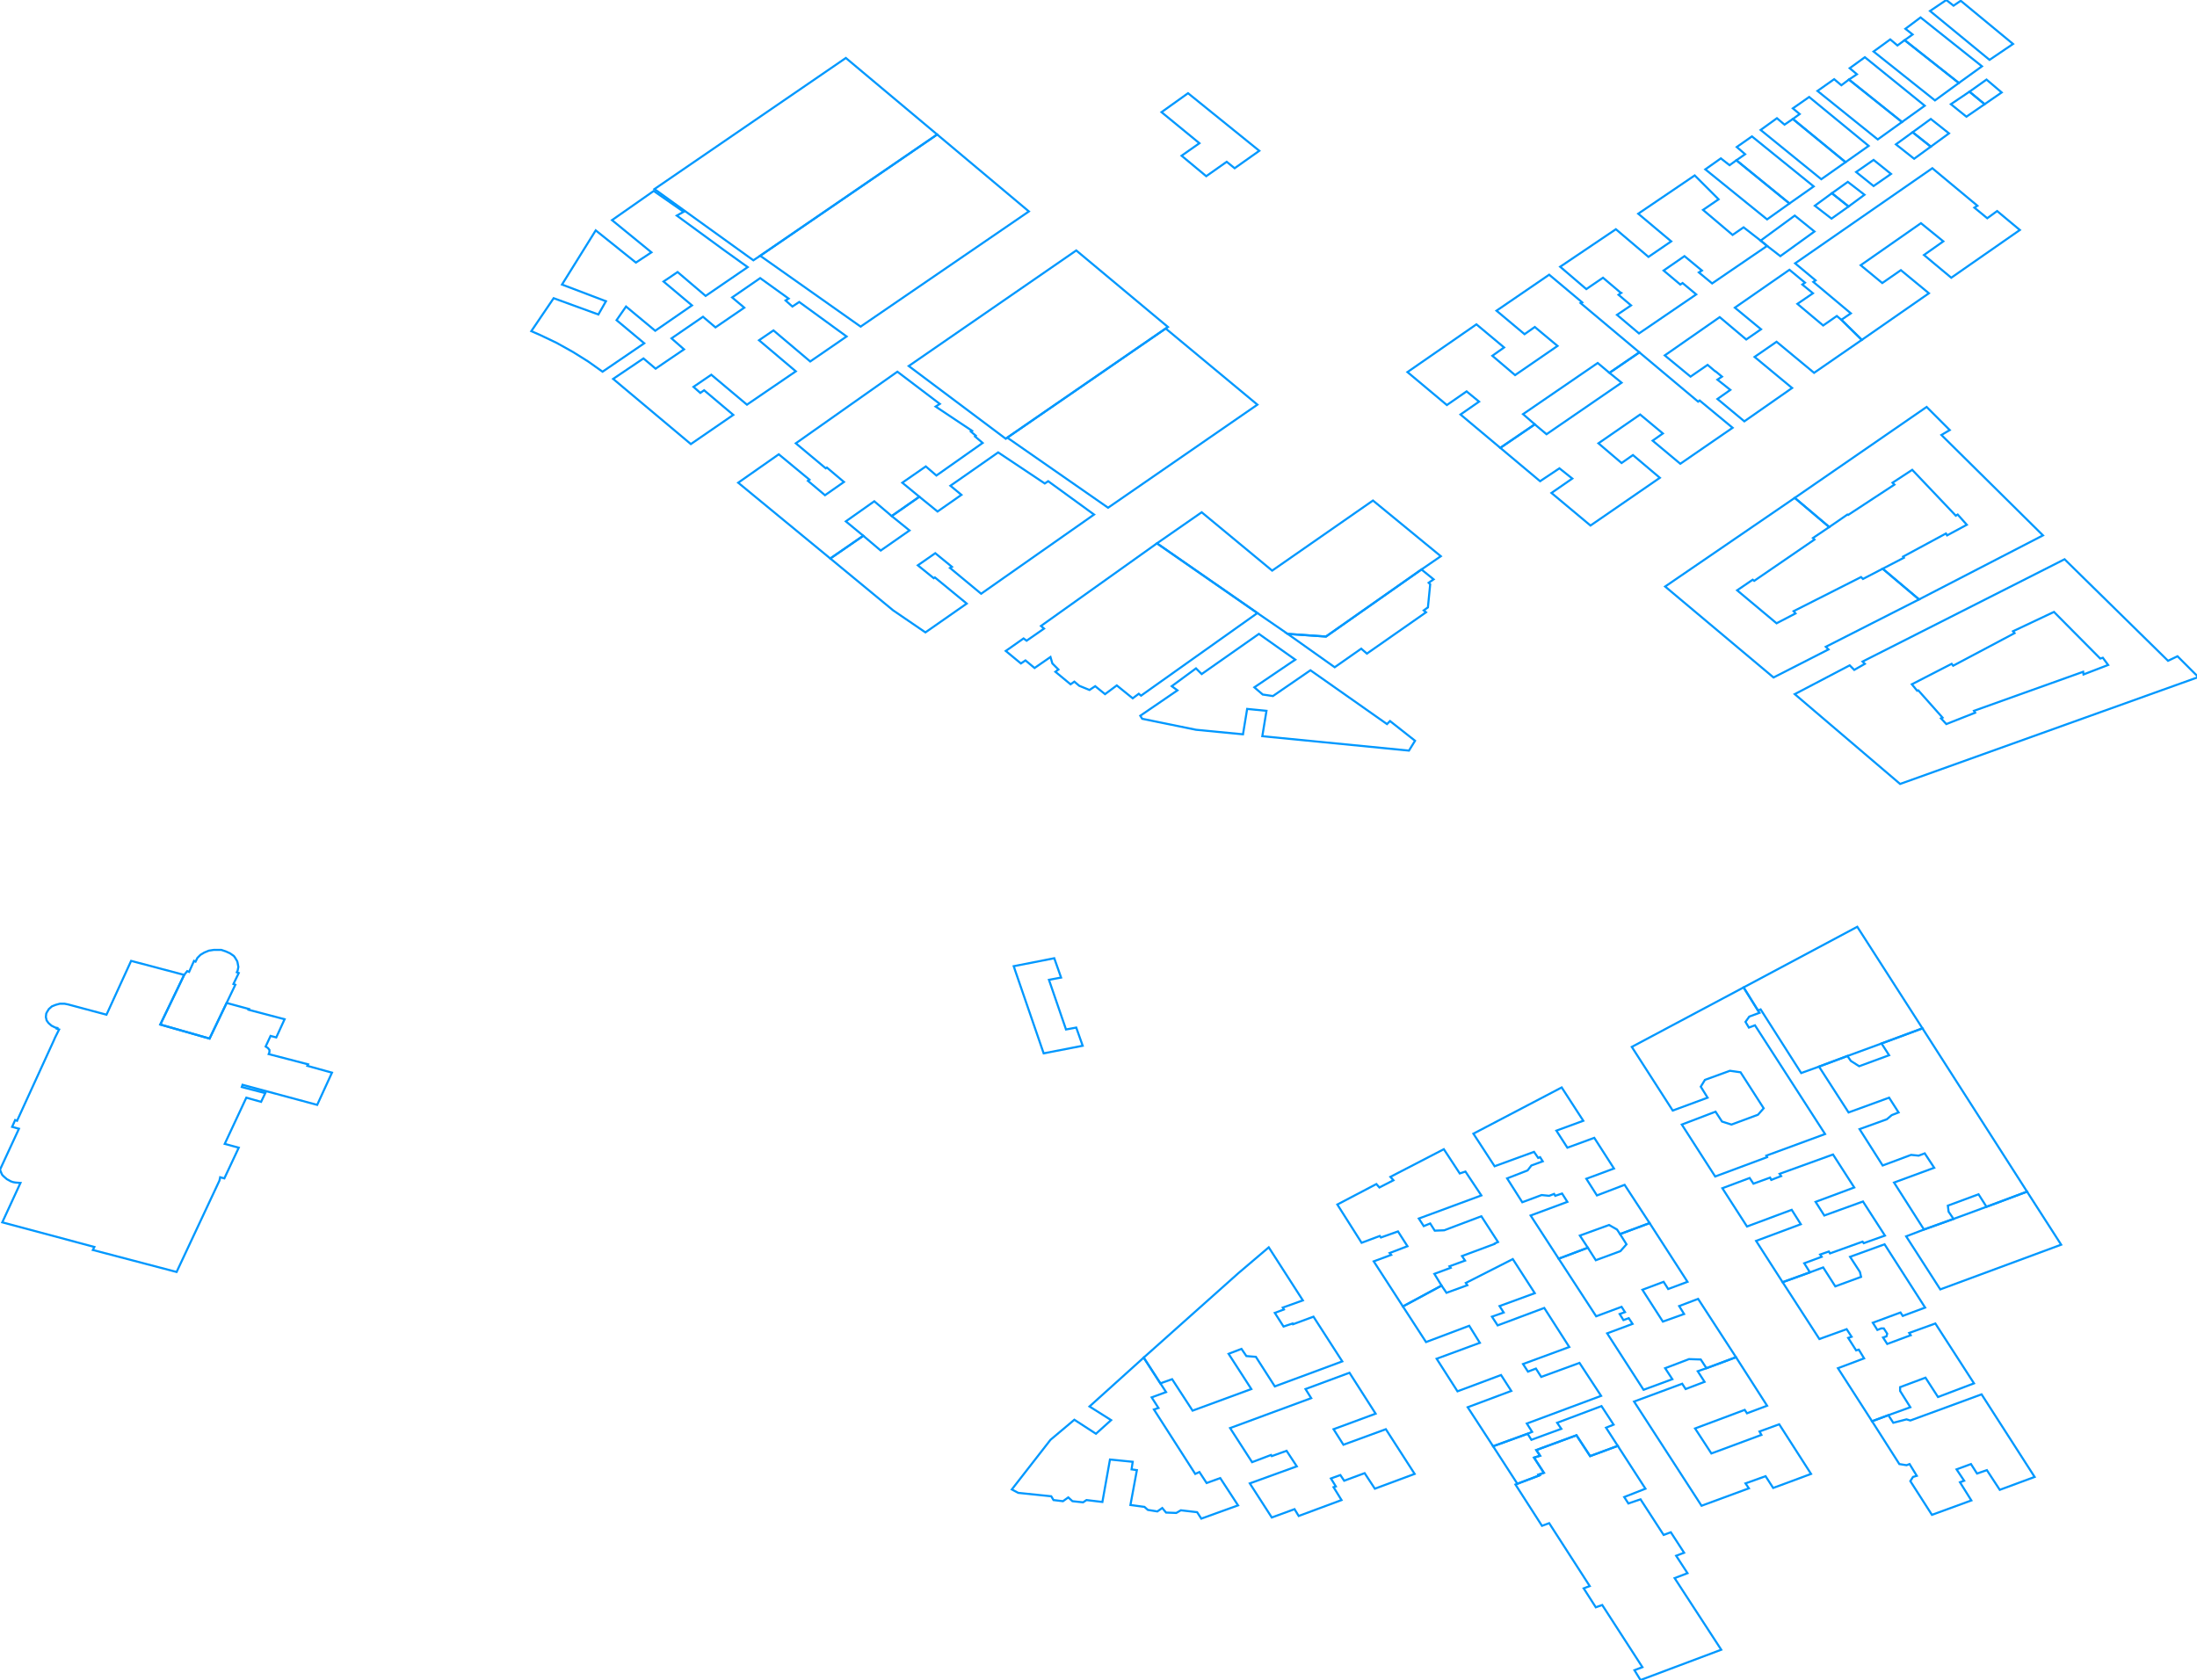 <?xml version="1.0" encoding="iso-8859-1" standalone="no"?>
<!DOCTYPE svg PUBLIC "-//W3C//DTD SVG 1.0//EN" "http://www.w3.org/TR/2001/REC-SVG-20010904/DTD/svg10.dtd">
<svg xmlns="http://www.w3.org/2000/svg" width="1046" height="800">
<path style="fill:rgb(255, 0, 0);fill-opacity:0;fill-rule:evenodd;stroke:rgb(0, 152, 255);stroke-width:1;" d="M 0, 556.969 L 9.021, 537.483 L 5.774, 536.581 L 7.217, 533.333 L 8.119, 533.694 L 25.62, 495.444 L 26.162, 494.181 L 28.146, 490.212 L 27.064, 489.851 L 27.244, 489.49 L 26.342, 489.31 L 24.538, 488.408 L 23.094, 487.145 L 22.192, 485.882 L 21.831, 484.258 L 22.012, 482.634 L 22.373, 481.912 L 23.275, 480.469 L 24.718, 479.206 L 26.522, 478.484 L 28.507, 477.943 L 30.672, 477.943 L 32.476, 478.304 L 50.699, 483.175 L 62.427, 457.555 L 87.686, 464.231 L 76.319, 487.866 L 99.775, 494.542 L 107.894, 477.582 L 118.539, 480.469 L 118.358, 480.83 L 135.498, 485.341 L 131.529, 494.001 L 128.823, 493.279 L 126.477, 498.331 L 127.56, 499.053 L 128.281, 499.955 L 128.281, 501.037 L 127.921, 501.94 L 146.685, 506.811 L 146.324, 507.533 L 158.051, 510.78 L 151.015, 526.116 L 115.471, 516.554 L 115.111, 517.636 L 126.297, 520.523 L 124.312, 524.673 L 117.276, 522.688 L 106.991, 544.7 L 113.667, 546.504 L 106.811, 561.119 L 104.826, 560.577 L 104.465, 562.201 L 84.078, 605.683 L 44.204, 595.219 L 44.926, 593.775 L 1.083, 582.048 L 9.743, 563.284 L 7.397, 563.103 L 6.315, 562.923 L 5.232, 562.562 L 3.248, 561.479 L 1.804, 560.217 L 1.083, 559.495 L 0.722, 558.773 L 0, 556.969 z "/>
<path style="fill:rgb(0, 255, 0);fill-opacity:0;fill-rule:evenodd;stroke:rgb(0, 152, 255);stroke-width:1;" d="M 854.488, 330.537 L 880.65, 316.825 L 882.815, 318.99 L 887.866, 316.103 L 886.784, 315.02 L 982.95, 266.306 L 1032.21, 314.659 L 1036.72, 312.494 L 1046.64, 322.418 L 904.646, 373.297 L 854.488, 330.537 z M 910.239, 325.846 L 912.765, 328.913 L 913.306, 328.733 L 924.853, 341.723 L 924.132, 342.084 L 926.658, 344.79 L 940.37, 339.378 L 939.829, 338.475 L 991.791, 319.892 L 991.971, 321.155 L 1003.7, 316.644 L 1001.17, 313.216 L 999.91, 313.577 L 977.898, 291.385 L 958.412, 300.586 L 959.134, 301.488 L 929.905, 317.005 L 929.184, 316.103 L 910.239, 325.846 z "/>
<path style="fill:rgb(0, 0, 255);fill-opacity:0;fill-rule:evenodd;stroke:rgb(0, 152, 255);stroke-width:1;" d="M 311.592, 90.032 L 402.706, 27.605 L 446.189, 64.05 L 361.931, 121.786 L 358.683, 123.951 L 311.592, 90.032 z "/>
<path style="fill:rgb(255, 255, 0);fill-opacity:0;fill-rule:evenodd;stroke:rgb(0, 152, 255);stroke-width:1;" d="M 361.931, 121.786 L 446.189, 64.05 L 489.851, 100.677 L 409.743, 155.525 L 361.931, 121.786 z "/>
<path style="fill:rgb(255, 0, 0);fill-opacity:0;fill-rule:evenodd;stroke:rgb(0, 152, 255);stroke-width:1;" d="M 432.657, 174.29 L 512.404, 119.26 L 556.067, 155.706 L 554.984, 156.428 L 479.567, 208.39 L 478.845, 208.931 L 432.657, 174.29 z "/>
<path style="fill:rgb(0, 255, 0);fill-opacity:0;fill-rule:evenodd;stroke:rgb(0, 152, 255);stroke-width:1;" d="M 721.516, 706.901 L 722.418, 706.54 L 732.882, 702.571 L 732.521, 702.21 L 735.047, 701.308 L 730.356, 694.091 L 733.243, 693.189 L 731.439, 690.483 L 750.564, 683.446 L 757.059, 693.369 L 770.23, 688.498 L 783.401, 708.886 L 773.297, 712.855 L 775.282, 715.922 L 781.055, 713.938 L 792.061, 730.898 L 795.489, 729.635 L 801.804, 739.378 L 798.015, 740.821 L 803.428, 749.12 L 797.294, 751.466 L 819.486, 785.566 L 781.055, 800 L 778.169, 795.309 L 781.958, 793.866 L 762.833, 764.276 L 759.765, 765.359 L 753.992, 756.337 L 756.879, 755.255 L 737.573, 725.304 L 734.145, 726.567 L 721.516, 706.901 z "/>
<path style="fill:rgb(0, 0, 255);fill-opacity:0;fill-rule:evenodd;stroke:rgb(0, 152, 255);stroke-width:1;" d="M 479.567, 208.39 L 554.984, 156.428 L 598.647, 192.693 L 527.56, 241.768 L 479.567, 208.39 z "/>
<path style="fill:rgb(255, 255, 0);fill-opacity:0;fill-rule:evenodd;stroke:rgb(0, 152, 255);stroke-width:1;" d="M 395.309, 265.945 L 411.006, 255.12 L 419.305, 262.156 L 433.018, 252.594 L 424.538, 245.737 L 437.709, 236.536 L 446.369, 243.572 L 457.736, 235.634 L 452.503, 231.304 L 475.237, 215.426 L 497.429, 230.221 L 499.053, 229.138 L 520.884, 245.016 L 467.118, 282.724 L 452.323, 270.456 L 453.225, 269.914 L 445.286, 263.419 L 436.987, 269.193 L 444.565, 275.327 L 445.106, 274.966 L 460.262, 287.415 L 440.595, 301.128 L 425.259, 290.663 L 395.309, 265.945 z "/>
<path style="fill:rgb(255, 0, 0);fill-opacity:0;fill-rule:evenodd;stroke:rgb(0, 152, 255);stroke-width:1;" d="M 478.845, 309.968 L 487.325, 304.014 L 488.769, 305.097 L 497.068, 299.323 L 495.625, 298.06 L 550.834, 258.728 L 598.647, 291.926 L 543.257, 331.258 L 542.174, 330.356 L 539.287, 332.521 L 531.71, 326.387 L 526.116, 330.537 L 521.425, 326.748 L 518.719, 328.552 L 513.848, 326.567 L 511.502, 324.583 L 509.698, 325.846 L 502.481, 319.892 L 503.924, 318.809 L 501.037, 315.922 L 500.135, 312.855 L 492.558, 318.088 L 488.227, 314.479 L 486.062, 315.922 L 478.845, 309.968 z "/>
<path style="fill:rgb(0, 255, 0);fill-opacity:0;fill-rule:evenodd;stroke:rgb(0, 152, 255);stroke-width:1;" d="M 351.466, 229.86 L 370.771, 216.328 L 385.386, 228.417 L 384.664, 228.958 L 392.783, 235.814 L 401.804, 229.499 L 393.685, 222.643 L 393.144, 223.004 L 378.89, 211.096 L 427.244, 176.996 L 447.452, 192.332 L 445.467, 193.595 L 462.788, 205.142 L 462.246, 205.503 L 464.592, 207.488 L 464.231, 207.848 L 467.839, 210.916 L 445.828, 226.432 L 440.776, 222.102 L 429.59, 229.86 L 437.709, 236.536 L 424.538, 245.737 L 416.238, 238.701 L 402.706, 248.263 L 411.006, 255.12 L 395.309, 265.945 L 351.466, 229.86 z "/>
<path style="fill:rgb(0, 0, 255);fill-opacity:0;fill-rule:evenodd;stroke:rgb(0, 152, 255);stroke-width:1;" d="M 866.035, 507.894 L 879.567, 502.842 L 881.191, 505.187 L 885.16, 507.713 L 899.414, 502.481 L 895.805, 496.888 L 915.291, 489.671 L 965.088, 567.433 L 945.783, 574.65 L 941.994, 568.696 L 927.379, 574.109 L 927.74, 576.996 L 930.086, 580.424 L 916.013, 585.476 L 901.759, 563.103 L 920.884, 556.067 L 916.373, 549.211 L 913.487, 550.293 L 909.878, 549.932 L 896.346, 554.984 L 885.341, 537.664 L 898.331, 532.972 L 900.677, 530.988 L 903.924, 529.725 L 899.414, 522.688 L 880.108, 529.725 L 866.035, 507.894 z "/>
<path style="fill:rgb(255, 255, 0);fill-opacity:0;fill-rule:evenodd;stroke:rgb(0, 152, 255);stroke-width:1;" d="M 550.834, 258.728 L 572.124, 243.933 L 605.683, 271.719 L 653.676, 238.34 L 685.972, 264.862 L 676.77, 271.177 L 631.304, 303.112 L 613.081, 301.849 L 598.647, 291.926 L 550.834, 258.728 z "/>
<path style="fill:rgb(255, 0, 0);fill-opacity:0;fill-rule:evenodd;stroke:rgb(0, 152, 255);stroke-width:1;" d="M 854.488, 237.077 L 917.276, 193.775 L 928.281, 204.781 L 924.312, 207.127 L 972.666, 254.939 L 913.667, 285.431 L 896.346, 270.816 L 906.45, 265.584 L 906.089, 265.043 L 926.477, 254.037 L 927.018, 254.939 L 936.401, 249.887 L 932.07, 245.016 L 931.168, 245.557 L 910.419, 223.726 L 901.037, 229.86 L 901.94, 230.762 L 879.928, 245.196 L 879.567, 245.016 L 870.907, 250.97 L 854.488, 237.077 z "/>
<path style="fill:rgb(0, 255, 0);fill-opacity:0;fill-rule:evenodd;stroke:rgb(0, 152, 255);stroke-width:1;" d="M 792.783, 279.296 L 854.488, 237.077 L 870.907, 250.97 L 863.148, 256.202 L 863.87, 256.924 L 835.183, 276.59 L 834.461, 276.049 L 827.064, 281.101 L 845.828, 296.797 L 854.849, 292.106 L 853.947, 291.024 L 886.062, 274.786 L 886.964, 275.688 L 896.346, 270.816 L 913.667, 285.431 L 869.283, 307.984 L 870.546, 309.247 L 844.384, 322.598 L 792.783, 279.296 z "/>
<path style="fill:rgb(0, 0, 255);fill-opacity:0;fill-rule:evenodd;stroke:rgb(0, 152, 255);stroke-width:1;" d="M 252.954, 157.691 L 263.599, 141.994 L 284.889, 149.752 L 288.498, 143.437 L 267.569, 135.498 L 283.627, 109.698 L 302.751, 125.034 L 310.149, 120.162 L 291.385, 104.826 L 311.231, 90.934 L 325.485, 100.857 L 322.237, 102.661 L 344.429, 118.899 L 355.977, 127.199 L 335.949, 140.911 L 322.598, 129.544 L 315.922, 134.055 L 329.454, 145.422 L 311.953, 157.51 L 298.06, 145.963 L 293.55, 152.458 L 306.721, 163.464 L 286.874, 176.996 L 280.018, 172.124 L 272.801, 167.614 L 265.043, 163.284 L 257.104, 159.495 L 252.954, 157.691 z "/>
<path style="fill:rgb(255, 255, 0);fill-opacity:0;fill-rule:evenodd;stroke:rgb(0, 152, 255);stroke-width:1;" d="M 776.906, 498.512 L 830.131, 470.185 L 836.987, 481.191 L 837.709, 482.273 L 832.837, 484.078 L 831.033, 486.604 L 832.657, 489.31 L 835.544, 488.227 L 868.922, 540.009 L 840.956, 550.293 L 841.317, 551.015 L 816.599, 560.217 L 800.722, 535.498 L 816.779, 529.364 L 819.847, 534.055 L 824.357, 535.498 L 836.987, 530.807 L 839.693, 527.74 L 828.687, 510.6 L 823.636, 509.878 L 811.728, 514.208 L 809.743, 517.456 L 812.991, 522.688 L 796.392, 528.823 L 776.906, 498.512 z "/>
<path style="fill:rgb(255, 0, 0);fill-opacity:0;fill-rule:evenodd;stroke:rgb(0, 152, 255);stroke-width:1;" d="M 667.93, 622.102 L 686.333, 612.179 L 688.678, 615.607 L 698.602, 611.998 L 697.88, 610.916 L 720.253, 599.549 L 730.717, 615.787 L 713.938, 621.922 L 715.922, 624.989 L 710.329, 626.973 L 713.036, 631.123 L 735.228, 622.824 L 747.136, 641.407 L 725.124, 649.526 L 727.47, 653.135 L 731.258, 651.691 L 733.784, 655.661 L 752.007, 648.985 L 762.291, 664.682 L 726.928, 677.853 L 729.454, 681.822 L 727.289, 682.724 L 710.871, 688.678 L 698.782, 670.095 L 719.531, 662.336 L 714.659, 654.759 L 693.911, 662.517 L 683.987, 647 L 704.556, 639.423 L 699.504, 631.304 L 678.935, 639.062 L 667.93, 622.102 z "/>
<path style="fill:rgb(0, 255, 0);fill-opacity:0;fill-rule:evenodd;stroke:rgb(0, 152, 255);stroke-width:1;" d="M 714.299, 213.261 L 730.717, 202.075 L 736.31, 206.766 L 772.034, 182.228 L 766.261, 177.537 L 780.514, 167.794 L 808.48, 191.249 L 809.202, 190.708 L 824.899, 203.699 L 800, 220.839 L 786.829, 209.833 L 791.7, 206.405 L 780.875, 197.384 L 761.028, 211.096 L 772.034, 220.478 L 777.447, 216.689 L 790.257, 227.515 L 757.24, 250.248 L 738.656, 234.732 L 748.579, 227.876 L 742.445, 223.004 L 733.243, 229.138 L 714.299, 213.261 z "/>
<path style="fill:rgb(0, 0, 255);fill-opacity:0;fill-rule:evenodd;stroke:rgb(0, 152, 255);stroke-width:1;" d="M 670.095, 177.176 L 702.932, 154.443 L 716.103, 165.449 L 710.51, 169.418 L 721.335, 178.62 L 741.543, 164.727 L 730.717, 155.706 L 725.846, 159.134 L 712.494, 147.948 L 737.573, 130.807 L 753.27, 143.978 L 752.548, 144.339 L 780.514, 167.794 L 766.261, 177.537 L 760.668, 172.846 L 725.124, 197.203 L 730.717, 202.075 L 714.299, 213.261 L 695.354, 197.384 L 704.195, 191.249 L 698.241, 186.378 L 688.859, 192.873 L 670.095, 177.176 z "/>
<path style="fill:rgb(255, 255, 0);fill-opacity:0;fill-rule:evenodd;stroke:rgb(0, 152, 255);stroke-width:1;" d="M 291.926, 180.424 L 306.36, 170.681 L 312.134, 175.553 L 325.665, 166.351 L 319.711, 161.119 L 334.687, 150.834 L 340.641, 155.886 L 354.353, 146.504 L 348.579, 141.633 L 361.931, 132.431 L 375.462, 142.174 L 374.019, 143.076 L 377.267, 145.963 L 380.514, 143.798 L 403.067, 160.217 L 385.747, 172.124 L 368.245, 157.33 L 361.389, 162.021 L 378.89, 176.816 L 355.616, 192.693 L 338.656, 178.439 L 330.176, 184.213 L 333.424, 187.1 L 335.228, 185.837 L 349.12, 197.564 L 328.913, 211.457 L 291.926, 180.424 z "/>
<path style="fill:rgb(255, 0, 0);fill-opacity:0;fill-rule:evenodd;stroke:rgb(0, 152, 255);stroke-width:1;" d="M 544.52, 646.459 L 589.626, 606.225 L 604.06, 593.956 L 620.298, 619.215 L 610.735, 622.643 L 611.276, 623.545 L 606.946, 625.169 L 611.096, 631.664 L 615.426, 630.221 L 615.607, 630.582 L 625.35, 626.973 L 639.062, 648.263 L 606.946, 660.171 L 597.925, 646.098 L 593.415, 645.737 L 591.069, 642.309 L 584.935, 644.655 L 595.76, 661.434 L 567.794, 671.719 L 558.051, 656.743 L 552.458, 658.728 L 544.52, 646.459 z "/>
<path style="fill:rgb(0, 255, 0);fill-opacity:0;fill-rule:evenodd;stroke:rgb(0, 152, 255);stroke-width:1;" d="M 481.732, 709.247 L 500.135, 685.611 L 511.502, 676.049 L 521.786, 682.724 L 529.003, 676.229 L 518.719, 669.734 L 544.52, 646.459 L 552.458, 658.728 L 555.165, 662.878 L 548.309, 665.404 L 551.556, 670.456 L 549.391, 671.177 L 569.057, 701.849 L 571.042, 700.947 L 574.47, 706.18 L 580.965, 703.834 L 589.445, 716.825 L 571.944, 723.139 L 569.959, 720.072 L 562.201, 719.17 L 560.036, 720.433 L 555.165, 720.253 L 553.36, 718.088 L 551.015, 719.711 L 546.504, 718.99 L 544.88, 717.546 L 538.205, 716.644 L 541.272, 700.045 L 538.746, 699.684 L 539.287, 696.076 L 528.462, 694.993 L 524.853, 715.201 L 517.276, 714.299 L 515.652, 715.381 L 510.6, 714.84 L 508.615, 713.036 L 506.089, 714.84 L 501.579, 714.299 L 500.496, 712.494 L 484.799, 710.871 L 481.732, 709.247 z "/>
<path style="fill:rgb(0, 0, 255);fill-opacity:0;fill-rule:evenodd;stroke:rgb(0, 152, 255);stroke-width:1;" d="M 854.668, 125.395 L 919.982, 80.108 L 941.452, 97.97 L 940.009, 98.872 L 946.143, 103.924 L 950.834, 100.496 L 961.66, 109.517 L 929.003, 132.251 L 916.013, 121.425 L 925.214, 114.93 L 914.569, 106.27 L 885.882, 126.297 L 896.166, 134.777 L 905.007, 128.642 L 918.358, 139.648 L 886.423, 161.84 L 876.68, 152.278 L 881.191, 149.211 L 863.329, 134.235 L 864.411, 133.514 L 854.668, 125.395 z "/>
<path style="fill:rgb(255, 255, 0);fill-opacity:0;fill-rule:evenodd;stroke:rgb(0, 152, 255);stroke-width:1;" d="M 848.714, 610.555 L 861.705, 605.864 L 868.02, 603.518 L 873.793, 612.539 L 886.062, 608.029 L 885.521, 605.683 L 880.83, 598.466 L 897.249, 592.512 L 916.554, 622.643 L 905.909, 626.613 L 904.826, 624.989 L 891.655, 629.86 L 893.82, 633.288 L 895.625, 632.567 L 896.888, 632.567 L 898.512, 635.092 L 898.151, 636.355 L 896.527, 636.897 L 898.512, 639.964 L 909.698, 635.814 L 908.976, 634.732 L 921.425, 630.221 L 939.829, 658.728 L 922.688, 665.223 L 916.734, 656.022 L 904.646, 660.532 L 904.646, 662.336 L 909.517, 670.095 L 899.053, 673.884 L 891.295, 676.77 L 875.056, 651.511 L 887.506, 646.82 L 884.98, 642.67 L 883.717, 643.031 L 879.928, 637.077 L 881.552, 636.536 L 879.206, 632.927 L 866.216, 637.618 L 848.714, 610.555 z "/>
<path style="fill:rgb(255, 0, 0);fill-opacity:0;fill-rule:evenodd;stroke:rgb(0, 152, 255);stroke-width:1;" d="M 830.131, 470.185 L 884.258, 441.317 L 915.291, 489.671 L 895.805, 496.888 L 879.567, 502.842 L 866.035, 507.894 L 857.555, 510.961 L 838.25, 480.65 L 836.987, 481.191 L 830.131, 470.185 z "/>
<path style="fill:rgb(0, 255, 0);fill-opacity:0;fill-rule:evenodd;stroke:rgb(0, 152, 255);stroke-width:1;" d="M 542.896, 340.821 L 560.577, 328.733 L 557.871, 326.748 L 569.418, 318.268 L 572.124, 320.974 L 599.369, 301.849 L 616.689, 314.118 L 614.524, 315.562 L 597.203, 327.289 L 601.173, 330.717 L 606.044, 331.439 L 623.906, 319.17 L 660.352, 344.79 L 661.795, 343.347 L 673.703, 352.729 L 670.816, 357.42 L 600.992, 350.564 L 602.977, 338.475 L 593.775, 337.573 L 591.791, 349.662 L 569.418, 347.497 L 543.798, 342.264 L 542.896, 340.821 z "/>
<path style="fill:rgb(0, 0, 255);fill-opacity:0;fill-rule:evenodd;stroke:rgb(0, 152, 255);stroke-width:1;" d="M 585.656, 680.018 L 624.267, 665.765 L 621.561, 661.434 L 642.49, 653.676 L 654.939, 673.162 L 634.912, 680.559 L 639.603, 687.957 L 659.811, 680.559 L 673.523, 701.849 L 654.578, 708.886 L 649.707, 701.488 L 639.964, 705.097 L 638.16, 702.391 L 633.649, 704.014 L 635.995, 707.803 L 634.912, 708.164 L 638.701, 714.299 L 618.313, 721.876 L 616.328, 718.629 L 605.503, 722.598 L 595.038, 706.36 L 617.411, 698.241 L 612.539, 690.843 L 605.503, 693.369 L 605.142, 692.828 L 596.121, 696.256 L 585.656, 680.018 z "/>
<path style="fill:rgb(255, 255, 0);fill-opacity:0;fill-rule:evenodd;stroke:rgb(0, 152, 255);stroke-width:1;" d="M 701.488, 539.829 L 743.527, 517.817 L 753.811, 533.694 L 741.001, 538.385 L 746.234, 546.504 L 759.044, 541.813 L 768.426, 556.428 L 755.255, 561.299 L 760.307, 569.238 L 773.478, 564.186 L 785.386, 582.409 L 771.313, 587.641 L 769.869, 585.476 L 766.08, 583.311 L 752.188, 588.363 L 755.977, 594.136 L 742.084, 599.369 L 728.733, 578.8 L 746.234, 572.305 L 743.708, 568.336 L 740.46, 569.418 L 739.919, 568.516 L 737.573, 569.418 L 733.965, 569.057 L 724.763, 572.485 L 717.546, 561.119 L 727.289, 557.33 L 729.093, 554.984 L 734.506, 553 L 733.243, 551.015 L 732.341, 551.376 L 730.356, 548.489 L 711.592, 555.345 L 701.488, 539.829 z "/>
<path style="fill:rgb(255, 0, 0);fill-opacity:0;fill-rule:evenodd;stroke:rgb(0, 152, 255);stroke-width:1;" d="M 742.084, 599.369 L 755.977, 594.136 L 759.765, 600.09 L 771.493, 595.76 L 774.38, 592.512 L 771.313, 587.641 L 785.386, 582.409 L 803.428, 610.374 L 794.226, 613.802 L 792.061, 610.374 L 781.958, 614.163 L 791.7, 629.319 L 801.804, 625.71 L 799.459, 621.922 L 808.48, 618.493 L 826.522, 646.279 L 812.449, 651.511 L 809.743, 647.361 L 804.15, 647.181 L 792.783, 651.511 L 796.211, 656.743 L 782.499, 661.795 L 765.178, 634.912 L 777.267, 630.401 L 775.462, 627.695 L 772.936, 628.597 L 771.132, 625.71 L 773.658, 624.808 L 772.034, 622.282 L 759.946, 626.793 L 742.084, 599.369 z "/>
<path style="fill:rgb(0, 255, 0);fill-opacity:0;fill-rule:evenodd;stroke:rgb(0, 152, 255);stroke-width:1;" d="M 742.806, 127.018 L 769.328, 109.157 L 784.844, 122.327 L 795.67, 114.93 L 779.973, 101.759 L 806.856, 83.536 L 818.223, 94.903 L 810.825, 99.955 L 824.899, 111.863 L 830.131, 108.254 L 838.25, 114.569 L 841.317, 117.095 L 815.156, 134.957 L 808.841, 129.725 L 810.284, 128.823 L 801.985, 121.967 L 792.061, 128.823 L 800, 135.498 L 801.083, 134.777 L 807.578, 140.189 L 780.334, 158.773 L 769.869, 149.932 L 776.545, 145.422 L 770.591, 140.37 L 771.854, 139.468 L 771.493, 139.287 L 763.194, 132.251 L 755.255, 137.664 L 742.806, 127.018 z "/>
<path style="fill:rgb(0, 0, 255);fill-opacity:0;fill-rule:evenodd;stroke:rgb(0, 152, 255);stroke-width:1;" d="M 777.988, 667.388 L 800.902, 658.908 L 802.526, 661.434 L 811.547, 658.006 L 808.3, 652.954 L 812.449, 651.511 L 826.522, 646.279 L 841.317, 669.373 L 831.755, 672.982 L 830.672, 671.358 L 807.037, 680.198 L 814.795, 692.106 L 838.611, 683.266 L 837.709, 681.642 L 847.091, 678.214 L 862.246, 701.849 L 848.173, 707.082 L 844.204, 708.525 L 840.595, 702.932 L 831.033, 706.36 L 832.657, 708.705 L 810.104, 717.005 L 777.988, 667.388 z "/>
<path style="fill:rgb(255, 255, 0);fill-opacity:0;fill-rule:evenodd;stroke:rgb(0, 152, 255);stroke-width:1;" d="M 636.716, 573.568 L 655.3, 563.825 L 656.743, 565.449 L 663.419, 562.021 L 661.976, 560.397 L 687.415, 547.226 L 694.993, 558.773 L 697.7, 557.871 L 705.277, 569.238 L 675.507, 580.244 L 677.853, 583.852 L 680.92, 582.589 L 683.085, 586.017 L 687.596, 585.837 L 705.277, 579.161 L 713.216, 591.43 L 711.592, 592.152 L 711.592, 592.332 L 696.076, 598.106 L 697.519, 600.271 L 690.122, 602.977 L 690.663, 603.699 L 682.905, 606.585 L 686.333, 612.179 L 667.93, 622.102 L 654.037, 600.631 L 662.336, 597.564 L 661.615, 596.662 L 670.095, 593.415 L 665.584, 586.378 L 657.465, 589.265 L 656.924, 588.543 L 648.263, 591.791 L 636.716, 573.568 z "/>
<path style="fill:rgb(255, 0, 0);fill-opacity:0;fill-rule:evenodd;stroke:rgb(0, 152, 255);stroke-width:1;" d="M 792.603, 169.238 L 818.764, 151.015 L 831.394, 161.66 L 838.43, 156.788 L 825.981, 146.504 L 851.962, 128.462 L 859.359, 134.596 L 858.097, 135.498 L 863.148, 139.648 L 855.751, 144.7 L 868.02, 154.984 L 874.515, 150.474 L 876.68, 152.278 L 886.423, 161.84 L 863.69, 177.537 L 845.828, 162.742 L 835.363, 169.959 L 853.225, 184.754 L 830.492, 200.631 L 817.682, 189.986 L 823.816, 185.656 L 817.682, 180.785 L 819.847, 179.341 L 816.779, 176.816 L 816.599, 176.816 L 812.991, 173.748 L 804.871, 179.341 L 792.603, 169.238 z "/>
<path style="fill:rgb(0, 255, 0);fill-opacity:0;fill-rule:evenodd;stroke:rgb(0, 152, 255);stroke-width:1;" d="M 891.295, 676.77 L 899.053, 673.884 L 901.398, 677.492 L 907.713, 675.868 L 909.517, 676.41 L 943.437, 663.96 L 968.696, 703.293 L 952.097, 709.427 L 945.963, 700.045 L 941.272, 701.669 L 938.385, 697.158 L 931.529, 699.684 L 935.138, 705.097 L 933.153, 705.819 L 938.566, 714.479 L 919.802, 721.335 L 909.517, 705.277 L 910.78, 703.293 L 912.585, 702.751 L 909.157, 697.158 L 907.713, 697.7 L 904.285, 697.158 L 891.295, 676.77 z "/>
<path style="fill:rgb(0, 0, 255);fill-opacity:0;fill-rule:evenodd;stroke:rgb(0, 152, 255);stroke-width:1;" d="M 820.027, 565.81 L 833.018, 560.938 L 834.822, 563.645 L 842.76, 560.758 L 843.302, 561.84 L 847.993, 560.036 L 847.271, 558.954 L 872.711, 549.752 L 882.815, 565.449 L 864.411, 572.305 L 868.561, 578.8 L 886.964, 572.124 L 897.429, 588.363 L 887.325, 591.971 L 886.784, 591.249 L 871.267, 596.843 L 870.726, 595.94 L 866.576, 597.384 L 867.298, 598.466 L 858.999, 601.534 L 861.705, 605.864 L 848.714, 610.555 L 836.085, 590.889 L 857.375, 582.95 L 853.045, 576.094 L 831.755, 584.032 L 820.027, 565.81 z "/>
<path style="fill:rgb(255, 255, 0);fill-opacity:0;fill-rule:evenodd;stroke:rgb(0, 152, 255);stroke-width:1;" d="M 907.533, 588.724 L 916.013, 585.476 L 930.086, 580.424 L 945.783, 574.65 L 965.088, 567.433 L 981.326, 592.693 L 923.771, 613.983 L 907.533, 588.724 z "/>
<path style="fill:rgb(255, 0, 0);fill-opacity:0;fill-rule:evenodd;stroke:rgb(0, 152, 255);stroke-width:1;" d="M 613.081, 301.849 L 631.304, 303.112 L 676.77, 271.177 L 682.544, 275.868 L 680.198, 277.492 L 680.92, 278.214 L 679.838, 289.22 L 677.853, 290.663 L 678.935, 291.565 L 650.789, 311.231 L 648.083, 308.886 L 635.453, 317.727 L 613.081, 301.849 z "/>
<path style="fill:rgb(0, 255, 0);fill-opacity:0;fill-rule:evenodd;stroke:rgb(0, 152, 255);stroke-width:1;" d="M 76.319, 487.866 L 87.686, 464.231 L 89.129, 462.427 L 90.032, 462.788 L 92.377, 457.555 L 93.099, 457.916 L 94.001, 456.112 L 95.444, 454.668 L 96.346, 454.127 L 97.249, 453.586 L 99.414, 452.684 L 101.759, 452.323 L 104.105, 452.323 L 105.368, 452.323 L 107.533, 453.045 L 109.517, 453.947 L 111.322, 455.21 L 111.863, 455.931 L 112.945, 457.736 L 113.126, 458.457 L 113.487, 460.442 L 113.126, 462.246 L 112.765, 462.968 L 113.667, 463.329 L 111.141, 468.561 L 112.043, 468.922 L 107.894, 477.582 L 99.775, 494.542 L 76.319, 487.866 z "/>
<path style="fill:rgb(0, 0, 255);fill-opacity:0;fill-rule:evenodd;stroke:rgb(0, 152, 255);stroke-width:1;" d="M 553, 53.406 L 565.629, 44.384 L 599.549, 71.809 L 587.821, 80.108 L 584.032, 77.041 L 574.29, 83.897 L 562.562, 74.154 L 571.042, 68.2 L 553, 53.406 z "/>
<path style="fill:rgb(255, 255, 0);fill-opacity:0;fill-rule:evenodd;stroke:rgb(0, 152, 255);stroke-width:1;" d="M 710.871, 688.678 L 727.289, 682.724 L 729.093, 685.611 L 743.347, 680.379 L 741.362, 677.492 L 762.472, 669.553 L 768.245, 678.394 L 764.637, 679.838 L 770.23, 688.498 L 757.059, 693.369 L 750.564, 683.446 L 731.439, 690.483 L 733.243, 693.189 L 730.356, 694.091 L 735.047, 701.308 L 732.521, 702.21 L 732.882, 702.571 L 722.418, 706.54 L 710.871, 688.678 z "/>
<path style="fill:rgb(255, 0, 0);fill-opacity:0;fill-rule:evenodd;stroke:rgb(0, 152, 255);stroke-width:1;" d="M 482.634, 460.081 L 501.94, 456.292 L 505.187, 465.494 L 499.414, 466.576 L 507.533, 490.212 L 512.404, 489.31 L 515.471, 497.97 L 496.888, 501.579 L 483.356, 462.246 L 482.634, 460.081 z "/>
<path style="fill:rgb(0, 255, 0);fill-opacity:0;fill-rule:evenodd;stroke:rgb(0, 152, 255);stroke-width:1;" d="M 838.25, 61.885 L 846.008, 56.292 L 849.617, 59.359 L 853.586, 56.653 L 878.665, 77.222 L 867.118, 85.341 L 838.25, 61.885 z "/>
<path style="fill:rgb(0, 0, 255);fill-opacity:0;fill-rule:evenodd;stroke:rgb(0, 152, 255);stroke-width:1;" d="M 826.703, 76.319 L 830.853, 73.433 L 826.883, 70.004 L 834.1, 64.953 L 863.509, 88.769 L 851.962, 96.888 L 826.703, 76.319 z "/>
<path style="fill:rgb(255, 255, 0);fill-opacity:0;fill-rule:evenodd;stroke:rgb(0, 152, 255);stroke-width:1;" d="M 892.016, 24.538 L 899.955, 18.764 L 903.383, 21.651 L 906.811, 19.125 L 932.612, 39.513 L 921.245, 47.812 L 892.016, 24.538 z "/>
<path style="fill:rgb(255, 0, 0);fill-opacity:0;fill-rule:evenodd;stroke:rgb(0, 152, 255);stroke-width:1;" d="M 865.313, 43.302 L 873.252, 37.709 L 876.68, 40.595 L 880.289, 37.889 L 905.548, 58.096 L 894.001, 66.396 L 865.313, 43.302 z "/>
<path style="fill:rgb(0, 255, 0);fill-opacity:0;fill-rule:evenodd;stroke:rgb(0, 152, 255);stroke-width:1;" d="M 906.811, 19.125 L 910.6, 16.419 L 907.172, 13.712 L 914.389, 8.3 L 943.618, 31.574 L 932.612, 39.513 L 906.811, 19.125 z "/>
<path style="fill:rgb(0, 0, 255);fill-opacity:0;fill-rule:evenodd;stroke:rgb(0, 152, 255);stroke-width:1;" d="M 811.908, 80.65 L 819.305, 75.417 L 823.455, 78.665 L 826.703, 76.319 L 851.962, 96.888 L 841.317, 104.465 L 811.908, 80.65 z "/>
<path style="fill:rgb(255, 255, 0);fill-opacity:0;fill-rule:evenodd;stroke:rgb(0, 152, 255);stroke-width:1;" d="M 918.899, 5.232 L 926.658, 0 L 930.086, 2.706 L 933.514, 0.361 L 958.412, 20.929 L 947.226, 28.507 L 918.899, 5.232 z "/>
<path style="fill:rgb(255, 0, 0);fill-opacity:0;fill-rule:evenodd;stroke:rgb(0, 152, 255);stroke-width:1;" d="M 853.586, 56.653 L 856.834, 54.308 L 853.586, 51.601 L 861.344, 46.188 L 889.671, 69.463 L 878.665, 77.222 L 853.586, 56.653 z "/>
<path style="fill:rgb(0, 255, 0);fill-opacity:0;fill-rule:evenodd;stroke:rgb(0, 152, 255);stroke-width:1;" d="M 880.289, 37.889 L 884.078, 35.363 L 880.65, 32.476 L 887.866, 27.244 L 916.373, 50.338 L 905.548, 58.096 L 880.289, 37.889 z "/>
<path style="fill:rgb(0, 0, 255);fill-opacity:0;fill-rule:evenodd;stroke:rgb(0, 152, 255);stroke-width:1;" d="M 838.25, 114.569 L 854.488, 102.661 L 863.87, 110.239 L 847.632, 121.967 L 841.317, 117.095 L 838.25, 114.569 z "/>
<path style="fill:rgb(255, 255, 0);fill-opacity:0;fill-rule:evenodd;stroke:rgb(0, 152, 255);stroke-width:1;" d="M 910.6, 62.968 L 919.26, 56.653 L 927.921, 63.509 L 919.26, 69.824 L 910.6, 62.968 z "/>
<path style="fill:rgb(255, 0, 0);fill-opacity:0;fill-rule:evenodd;stroke:rgb(0, 152, 255);stroke-width:1;" d="M 902.661, 68.742 L 910.6, 62.968 L 919.26, 69.824 L 911.322, 75.598 L 902.661, 68.742 z "/>
<path style="fill:rgb(0, 255, 0);fill-opacity:0;fill-rule:evenodd;stroke:rgb(0, 152, 255);stroke-width:1;" d="M 883.717, 81.912 L 892.016, 76.139 L 900.316, 82.815 L 892.016, 88.588 L 883.717, 81.912 z "/>
<path style="fill:rgb(0, 0, 255);fill-opacity:0;fill-rule:evenodd;stroke:rgb(0, 152, 255);stroke-width:1;" d="M 864.051, 97.97 L 872.17, 92.016 L 880.108, 98.331 L 871.989, 104.105 L 864.051, 97.97 z "/>
<path style="fill:rgb(255, 255, 0);fill-opacity:0;fill-rule:evenodd;stroke:rgb(0, 152, 255);stroke-width:1;" d="M 928.823, 49.617 L 937.664, 43.663 L 944.88, 49.617 L 936.22, 55.571 L 928.823, 49.617 z "/>
<path style="fill:rgb(255, 0, 0);fill-opacity:0;fill-rule:evenodd;stroke:rgb(0, 152, 255);stroke-width:1;" d="M 937.664, 43.663 L 945.783, 37.889 L 953, 44.023 L 944.88, 49.617 L 937.664, 43.663 z "/>
<path style="fill:rgb(0, 255, 0);fill-opacity:0;fill-rule:evenodd;stroke:rgb(0, 152, 255);stroke-width:1;" d="M 872.17, 92.016 L 879.747, 86.603 L 887.686, 92.738 L 880.108, 98.331 L 872.17, 92.016 z "/>
</svg>